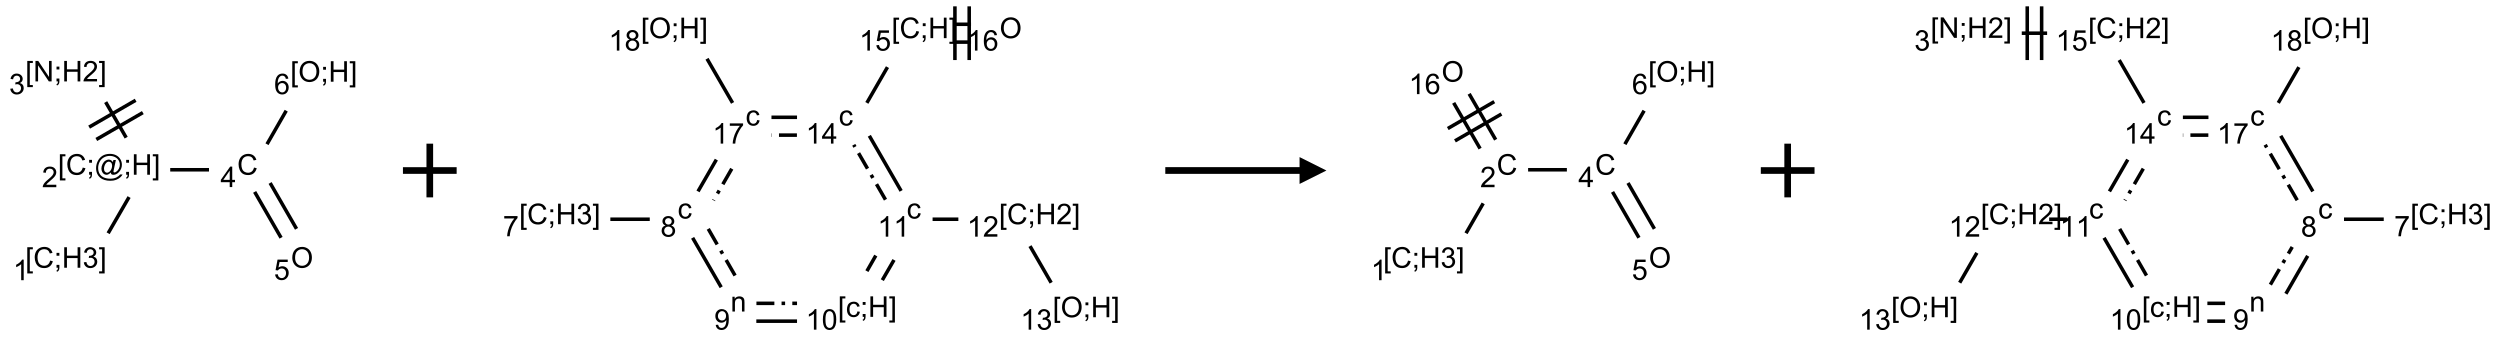 <?xml version="1.0" encoding="UTF-8"?>
<svg xmlns="http://www.w3.org/2000/svg" xmlns:xlink="http://www.w3.org/1999/xlink" width="931" height="127" viewBox="0 0 931 127">
<defs>
<g>
<g id="glyph-0-0">
<path d="M 1.332 0 L 1.332 -6.668 L 6.668 -6.668 L 6.668 0 Z M 1.5 -0.168 L 6.5 -0.168 L 6.5 -6.5 L 1.5 -6.5 Z M 1.5 -0.168 "/>
</g>
<g id="glyph-0-1">
<path d="M 0.723 2.121 L 0.723 -7.637 L 2.793 -7.637 L 2.793 -6.859 L 1.66 -6.859 L 1.66 1.344 L 2.793 1.344 L 2.793 2.121 Z M 0.723 2.121 "/>
</g>
<g id="glyph-0-2">
<path d="M 6.27 -2.676 L 7.281 -2.422 C 7.07 -1.594 6.688 -0.961 6.137 -0.523 C 5.586 -0.086 4.914 0.129 4.121 0.129 C 3.297 0.129 2.629 -0.039 2.113 -0.371 C 1.598 -0.707 1.203 -1.191 0.934 -1.828 C 0.664 -2.465 0.531 -3.145 0.531 -3.875 C 0.531 -4.672 0.684 -5.363 0.988 -5.957 C 1.293 -6.547 1.723 -6.996 2.285 -7.305 C 2.844 -7.613 3.461 -7.766 4.137 -7.766 C 4.898 -7.766 5.543 -7.57 6.062 -7.184 C 6.582 -6.793 6.945 -6.246 7.152 -5.543 L 6.156 -5.309 C 5.98 -5.863 5.723 -6.266 5.387 -6.52 C 5.051 -6.773 4.625 -6.902 4.113 -6.902 C 3.527 -6.902 3.039 -6.762 2.645 -6.48 C 2.25 -6.199 1.973 -5.82 1.812 -5.348 C 1.652 -4.871 1.574 -4.383 1.574 -3.879 C 1.574 -3.23 1.668 -2.664 1.855 -2.18 C 2.047 -1.695 2.34 -1.332 2.738 -1.094 C 3.137 -0.855 3.57 -0.734 4.035 -0.734 C 4.602 -0.734 5.082 -0.898 5.473 -1.223 C 5.867 -1.551 6.133 -2.035 6.27 -2.676 Z M 6.27 -2.676 "/>
</g>
<g id="glyph-0-3">
<path d="M 0.949 -4.465 L 0.949 -5.531 L 2.016 -5.531 L 2.016 -4.465 Z M 0.949 0 L 0.949 -1.066 L 2.016 -1.066 L 2.016 0 C 2.016 0.391 1.945 0.711 1.809 0.949 C 1.668 1.191 1.449 1.379 1.145 1.512 L 0.887 1.109 C 1.082 1.023 1.23 0.895 1.324 0.727 C 1.418 0.559 1.469 0.316 1.48 0 Z M 0.949 0 "/>
</g>
<g id="glyph-0-4">
<path d="M 0.855 0 L 0.855 -7.637 L 1.863 -7.637 L 1.863 -4.5 L 5.832 -4.5 L 5.832 -7.637 L 6.844 -7.637 L 6.844 0 L 5.832 0 L 5.832 -3.598 L 1.863 -3.598 L 1.863 0 Z M 0.855 0 "/>
</g>
<g id="glyph-0-5">
<path d="M 0.449 -2.016 L 1.387 -2.141 C 1.492 -1.609 1.676 -1.227 1.934 -0.992 C 2.191 -0.758 2.508 -0.641 2.879 -0.641 C 3.32 -0.641 3.695 -0.793 3.996 -1.098 C 4.301 -1.402 4.453 -1.781 4.453 -2.234 C 4.453 -2.664 4.312 -3.02 4.031 -3.301 C 3.75 -3.578 3.391 -3.719 2.957 -3.719 C 2.781 -3.719 2.562 -3.684 2.297 -3.613 L 2.402 -4.438 C 2.465 -4.43 2.516 -4.426 2.551 -4.426 C 2.949 -4.426 3.312 -4.531 3.629 -4.738 C 3.949 -4.949 4.109 -5.27 4.109 -5.703 C 4.109 -6.047 3.992 -6.332 3.762 -6.559 C 3.527 -6.785 3.227 -6.895 2.859 -6.895 C 2.496 -6.895 2.191 -6.781 1.949 -6.551 C 1.707 -6.324 1.547 -5.98 1.48 -5.52 L 0.543 -5.688 C 0.656 -6.316 0.918 -6.805 1.324 -7.148 C 1.73 -7.492 2.234 -7.668 2.84 -7.668 C 3.254 -7.668 3.641 -7.578 3.988 -7.398 C 4.34 -7.219 4.609 -6.977 4.793 -6.668 C 4.98 -6.359 5.074 -6.031 5.074 -5.684 C 5.074 -5.352 4.984 -5.051 4.809 -4.781 C 4.629 -4.512 4.367 -4.297 4.02 -4.137 C 4.473 -4.031 4.824 -3.816 5.074 -3.488 C 5.324 -3.16 5.449 -2.75 5.449 -2.254 C 5.449 -1.59 5.203 -1.023 4.719 -0.559 C 4.234 -0.098 3.617 0.137 2.875 0.137 C 2.203 0.137 1.648 -0.062 1.207 -0.465 C 0.762 -0.863 0.512 -1.379 0.449 -2.016 Z M 0.449 -2.016 "/>
</g>
<g id="glyph-0-6">
<path d="M 2.27 2.121 L 0.203 2.121 L 0.203 1.344 L 1.332 1.344 L 1.332 -6.859 L 0.203 -6.859 L 0.203 -7.637 L 2.27 -7.637 Z M 2.27 2.121 "/>
</g>
<g id="glyph-0-7">
<path d="M 3.973 0 L 3.035 0 L 3.035 -5.973 C 2.809 -5.758 2.516 -5.543 2.148 -5.328 C 1.781 -5.113 1.453 -4.953 1.16 -4.844 L 1.16 -5.75 C 1.684 -5.996 2.145 -6.297 2.535 -6.645 C 2.93 -6.996 3.207 -7.336 3.371 -7.668 L 3.973 -7.668 Z M 3.973 0 "/>
</g>
<g id="glyph-0-8">
<path d="M 6.047 -0.848 C 5.82 -0.59 5.57 -0.379 5.289 -0.223 C 5.008 -0.062 4.73 0.016 4.449 0.016 C 4.141 0.016 3.84 -0.074 3.547 -0.254 C 3.254 -0.434 3.02 -0.715 2.836 -1.09 C 2.652 -1.465 2.562 -1.875 2.562 -2.324 C 2.562 -2.875 2.703 -3.43 2.988 -3.98 C 3.27 -4.535 3.621 -4.953 4.043 -5.23 C 4.461 -5.508 4.871 -5.645 5.266 -5.645 C 5.566 -5.645 5.855 -5.566 6.129 -5.41 C 6.402 -5.25 6.641 -5.012 6.84 -4.688 L 7.016 -5.496 L 7.949 -5.496 L 7.199 -2 C 7.094 -1.516 7.043 -1.246 7.043 -1.191 C 7.043 -1.098 7.078 -1.02 7.148 -0.949 C 7.219 -0.883 7.305 -0.848 7.406 -0.848 C 7.59 -0.848 7.832 -0.953 8.129 -1.168 C 8.527 -1.445 8.84 -1.816 9.07 -2.285 C 9.301 -2.75 9.418 -3.234 9.418 -3.73 C 9.418 -4.309 9.27 -4.852 8.973 -5.355 C 8.676 -5.859 8.23 -6.262 7.645 -6.562 C 7.055 -6.863 6.406 -7.016 5.691 -7.016 C 4.879 -7.016 4.137 -6.824 3.465 -6.445 C 2.793 -6.066 2.273 -5.52 1.902 -4.809 C 1.535 -4.098 1.348 -3.34 1.348 -2.527 C 1.348 -1.676 1.535 -0.941 1.902 -0.328 C 2.273 0.285 2.809 0.742 3.508 1.035 C 4.207 1.328 4.984 1.473 5.832 1.473 C 6.742 1.473 7.504 1.32 8.121 1.016 C 8.734 0.711 9.195 0.34 9.5 -0.098 L 10.441 -0.098 C 10.266 0.266 9.961 0.637 9.531 1.016 C 9.102 1.395 8.59 1.695 7.996 1.914 C 7.402 2.133 6.688 2.246 5.848 2.246 C 5.078 2.246 4.367 2.145 3.715 1.949 C 3.066 1.75 2.512 1.453 2.051 1.055 C 1.594 0.656 1.25 0.199 1.016 -0.316 C 0.723 -0.973 0.578 -1.684 0.578 -2.441 C 0.578 -3.289 0.75 -4.098 1.098 -4.863 C 1.523 -5.805 2.125 -6.527 2.902 -7.027 C 3.684 -7.527 4.629 -7.777 5.738 -7.777 C 6.602 -7.777 7.375 -7.602 8.059 -7.246 C 8.746 -6.895 9.285 -6.371 9.684 -5.672 C 10.02 -5.07 10.188 -4.418 10.188 -3.715 C 10.188 -2.707 9.832 -1.812 9.125 -1.031 C 8.492 -0.328 7.801 0.02 7.051 0.02 C 6.812 0.02 6.617 -0.016 6.473 -0.09 C 6.324 -0.16 6.215 -0.266 6.145 -0.402 C 6.102 -0.488 6.066 -0.637 6.047 -0.848 Z M 3.527 -2.262 C 3.527 -1.785 3.641 -1.414 3.863 -1.152 C 4.09 -0.887 4.348 -0.754 4.641 -0.754 C 4.836 -0.754 5.039 -0.812 5.254 -0.93 C 5.469 -1.047 5.676 -1.219 5.871 -1.449 C 6.066 -1.676 6.23 -1.969 6.355 -2.32 C 6.48 -2.672 6.543 -3.027 6.543 -3.379 C 6.543 -3.852 6.426 -4.219 6.191 -4.48 C 5.957 -4.738 5.672 -4.871 5.332 -4.871 C 5.109 -4.871 4.902 -4.812 4.707 -4.699 C 4.512 -4.586 4.32 -4.406 4.137 -4.156 C 3.953 -3.906 3.805 -3.602 3.691 -3.246 C 3.582 -2.887 3.527 -2.559 3.527 -2.262 Z M 3.527 -2.262 "/>
</g>
<g id="glyph-0-9">
<path d="M 5.371 -0.902 L 5.371 0 L 0.324 0 C 0.316 -0.227 0.352 -0.441 0.434 -0.652 C 0.562 -0.996 0.766 -1.332 1.051 -1.668 C 1.332 -2 1.742 -2.387 2.277 -2.824 C 3.105 -3.504 3.668 -4.043 3.957 -4.441 C 4.25 -4.84 4.395 -5.215 4.395 -5.566 C 4.395 -5.938 4.262 -6.254 3.996 -6.508 C 3.73 -6.762 3.387 -6.891 2.957 -6.891 C 2.508 -6.891 2.145 -6.754 1.875 -6.484 C 1.605 -6.215 1.469 -5.84 1.465 -5.359 L 0.5 -5.457 C 0.566 -6.176 0.812 -6.727 1.246 -7.102 C 1.676 -7.477 2.254 -7.668 2.98 -7.668 C 3.711 -7.668 4.293 -7.465 4.719 -7.059 C 5.145 -6.652 5.359 -6.148 5.359 -5.547 C 5.359 -5.242 5.297 -4.941 5.172 -4.645 C 5.047 -4.352 4.84 -4.039 4.551 -3.715 C 4.262 -3.387 3.777 -2.938 3.105 -2.371 C 2.543 -1.898 2.18 -1.578 2.02 -1.41 C 1.859 -1.242 1.73 -1.07 1.625 -0.902 Z M 5.371 -0.902 "/>
</g>
<g id="glyph-0-10">
<path d="M 0.812 0 L 0.812 -7.637 L 1.848 -7.637 L 5.859 -1.641 L 5.859 -7.637 L 6.828 -7.637 L 6.828 0 L 5.793 0 L 1.781 -6 L 1.781 0 Z M 0.812 0 "/>
</g>
<g id="glyph-0-11">
<path d="M 3.449 0 L 3.449 -1.828 L 0.137 -1.828 L 0.137 -2.688 L 3.621 -7.637 L 4.387 -7.637 L 4.387 -2.688 L 5.418 -2.688 L 5.418 -1.828 L 4.387 -1.828 L 4.387 0 Z M 3.449 -2.688 L 3.449 -6.129 L 1.059 -2.688 Z M 3.449 -2.688 "/>
</g>
<g id="glyph-0-12">
<path d="M 0.516 -3.719 C 0.516 -4.984 0.855 -5.977 1.535 -6.695 C 2.215 -7.414 3.094 -7.77 4.172 -7.77 C 4.875 -7.77 5.512 -7.602 6.078 -7.266 C 6.645 -6.93 7.074 -6.461 7.371 -5.855 C 7.668 -5.254 7.816 -4.57 7.816 -3.809 C 7.816 -3.035 7.66 -2.34 7.348 -1.73 C 7.035 -1.117 6.594 -0.656 6.02 -0.34 C 5.449 -0.027 4.828 0.129 4.168 0.129 C 3.449 0.129 2.805 -0.043 2.238 -0.391 C 1.672 -0.738 1.246 -1.211 0.953 -1.812 C 0.66 -2.414 0.516 -3.047 0.516 -3.719 Z M 1.559 -3.703 C 1.559 -2.781 1.805 -2.059 2.301 -1.527 C 2.793 -1 3.414 -0.734 4.16 -0.734 C 4.922 -0.734 5.547 -1 6.039 -1.535 C 6.531 -2.07 6.777 -2.828 6.777 -3.812 C 6.777 -4.434 6.672 -4.977 6.461 -5.441 C 6.25 -5.902 5.945 -6.262 5.539 -6.52 C 5.133 -6.773 4.68 -6.902 4.176 -6.902 C 3.461 -6.902 2.848 -6.656 2.332 -6.164 C 1.816 -5.672 1.559 -4.852 1.559 -3.703 Z M 1.559 -3.703 "/>
</g>
<g id="glyph-0-13">
<path d="M 0.441 -2 L 1.426 -2.082 C 1.5 -1.605 1.668 -1.242 1.934 -1.004 C 2.199 -0.762 2.52 -0.641 2.895 -0.641 C 3.348 -0.641 3.73 -0.812 4.043 -1.152 C 4.355 -1.492 4.512 -1.941 4.512 -2.504 C 4.512 -3.039 4.359 -3.461 4.059 -3.77 C 3.758 -4.078 3.367 -4.234 2.879 -4.234 C 2.578 -4.234 2.305 -4.164 2.062 -4.027 C 1.82 -3.891 1.629 -3.715 1.488 -3.496 L 0.609 -3.609 L 1.348 -7.531 L 5.145 -7.531 L 5.145 -6.637 L 2.098 -6.637 L 1.688 -4.582 C 2.145 -4.902 2.625 -5.062 3.129 -5.062 C 3.797 -5.062 4.359 -4.832 4.816 -4.371 C 5.277 -3.91 5.504 -3.312 5.504 -2.59 C 5.504 -1.898 5.305 -1.301 4.902 -0.797 C 4.41 -0.18 3.742 0.129 2.895 0.129 C 2.199 0.129 1.633 -0.062 1.195 -0.453 C 0.758 -0.844 0.504 -1.359 0.441 -2 Z M 0.441 -2 "/>
</g>
<g id="glyph-0-14">
<path d="M 5.309 -5.766 L 4.375 -5.691 C 4.293 -6.059 4.172 -6.328 4.02 -6.496 C 3.766 -6.762 3.453 -6.895 3.082 -6.895 C 2.785 -6.895 2.523 -6.812 2.297 -6.645 C 2 -6.43 1.77 -6.117 1.598 -5.703 C 1.43 -5.289 1.34 -4.703 1.332 -3.938 C 1.559 -4.281 1.836 -4.535 2.16 -4.703 C 2.488 -4.871 2.828 -4.953 3.188 -4.953 C 3.812 -4.953 4.344 -4.723 4.785 -4.262 C 5.223 -3.801 5.441 -3.207 5.441 -2.48 C 5.441 -2 5.34 -1.555 5.133 -1.145 C 4.926 -0.73 4.641 -0.418 4.281 -0.199 C 3.922 0.02 3.512 0.129 3.051 0.129 C 2.27 0.129 1.633 -0.156 1.141 -0.73 C 0.648 -1.305 0.402 -2.254 0.402 -3.574 C 0.402 -5.051 0.672 -6.121 1.219 -6.793 C 1.695 -7.375 2.336 -7.668 3.141 -7.668 C 3.742 -7.668 4.234 -7.5 4.617 -7.16 C 5 -6.824 5.23 -6.359 5.309 -5.766 Z M 1.48 -2.473 C 1.48 -2.152 1.547 -1.844 1.684 -1.547 C 1.82 -1.25 2.016 -1.027 2.262 -0.871 C 2.508 -0.719 2.766 -0.641 3.035 -0.641 C 3.434 -0.641 3.773 -0.801 4.059 -1.121 C 4.344 -1.441 4.484 -1.875 4.484 -2.422 C 4.484 -2.949 4.344 -3.367 4.062 -3.668 C 3.781 -3.973 3.426 -4.125 3 -4.125 C 2.578 -4.125 2.219 -3.973 1.922 -3.668 C 1.625 -3.363 1.48 -2.969 1.48 -2.473 Z M 1.48 -2.473 "/>
</g>
<g id="glyph-0-15">
<path d="M 0.504 -6.637 L 0.504 -7.535 L 5.449 -7.535 L 5.449 -6.809 C 4.961 -6.289 4.48 -5.602 4.004 -4.746 C 3.527 -3.887 3.156 -3.004 2.895 -2.098 C 2.707 -1.461 2.59 -0.762 2.535 0 L 1.574 0 C 1.582 -0.602 1.703 -1.328 1.926 -2.176 C 2.152 -3.027 2.477 -3.848 2.898 -4.637 C 3.32 -5.426 3.77 -6.094 4.246 -6.637 Z M 0.504 -6.637 "/>
</g>
<g id="glyph-0-16">
<path d="M 4.312 -2.027 L 5.234 -1.906 C 5.133 -1.27 4.875 -0.773 4.461 -0.414 C 4.047 -0.055 3.535 0.125 2.934 0.125 C 2.176 0.125 1.566 -0.121 1.105 -0.617 C 0.645 -1.113 0.418 -1.82 0.418 -2.746 C 0.418 -3.344 0.516 -3.863 0.715 -4.312 C 0.91 -4.762 1.211 -5.098 1.617 -5.32 C 2.023 -5.543 2.461 -5.656 2.938 -5.656 C 3.539 -5.656 4.031 -5.504 4.41 -5.199 C 4.793 -4.895 5.039 -4.465 5.145 -3.906 L 4.234 -3.766 C 4.148 -4.137 3.992 -4.418 3.773 -4.605 C 3.555 -4.793 3.285 -4.887 2.973 -4.887 C 2.5 -4.887 2.117 -4.715 1.824 -4.379 C 1.527 -4.039 1.379 -3.504 1.379 -2.77 C 1.379 -2.027 1.523 -1.488 1.809 -1.152 C 2.094 -0.816 2.465 -0.645 2.922 -0.645 C 3.289 -0.645 3.598 -0.758 3.844 -0.984 C 4.09 -1.211 4.246 -1.559 4.312 -2.027 Z M 4.312 -2.027 "/>
</g>
<g id="glyph-0-17">
<path d="M 1.887 -4.141 C 1.496 -4.281 1.207 -4.484 1.02 -4.75 C 0.832 -5.016 0.738 -5.328 0.738 -5.699 C 0.738 -6.254 0.938 -6.719 1.34 -7.098 C 1.738 -7.477 2.27 -7.668 2.934 -7.668 C 3.598 -7.668 4.137 -7.473 4.543 -7.086 C 4.949 -6.699 5.152 -6.227 5.152 -5.672 C 5.152 -5.316 5.059 -5.008 4.871 -4.746 C 4.688 -4.484 4.406 -4.281 4.027 -4.141 C 4.496 -3.988 4.852 -3.742 5.098 -3.402 C 5.34 -3.062 5.465 -2.656 5.465 -2.184 C 5.465 -1.531 5.234 -0.98 4.77 -0.535 C 4.309 -0.09 3.703 0.129 2.949 0.129 C 2.195 0.129 1.586 -0.094 1.125 -0.539 C 0.664 -0.984 0.434 -1.543 0.434 -2.207 C 0.434 -2.703 0.559 -3.121 0.809 -3.457 C 1.062 -3.793 1.422 -4.02 1.887 -4.141 Z M 1.699 -5.73 C 1.699 -5.367 1.812 -5.074 2.047 -4.844 C 2.281 -4.613 2.582 -4.5 2.953 -4.5 C 3.312 -4.5 3.609 -4.613 3.84 -4.84 C 4.07 -5.066 4.188 -5.348 4.188 -5.676 C 4.188 -6.02 4.07 -6.309 3.832 -6.543 C 3.594 -6.777 3.297 -6.895 2.941 -6.895 C 2.586 -6.895 2.289 -6.781 2.051 -6.551 C 1.816 -6.324 1.699 -6.047 1.699 -5.73 Z M 1.395 -2.203 C 1.395 -1.938 1.461 -1.676 1.586 -1.426 C 1.711 -1.176 1.902 -0.984 2.152 -0.848 C 2.402 -0.711 2.672 -0.641 2.957 -0.641 C 3.406 -0.641 3.777 -0.785 4.066 -1.074 C 4.359 -1.363 4.504 -1.727 4.504 -2.172 C 4.504 -2.625 4.355 -2.996 4.055 -3.293 C 3.754 -3.586 3.379 -3.734 2.926 -3.734 C 2.484 -3.734 2.121 -3.59 1.832 -3.297 C 1.543 -3.004 1.395 -2.641 1.395 -2.203 Z M 1.395 -2.203 "/>
</g>
<g id="glyph-0-18">
<path d="M 0.703 0 L 0.703 -5.531 L 1.547 -5.531 L 1.547 -4.746 C 1.953 -5.352 2.539 -5.656 3.309 -5.656 C 3.641 -5.656 3.945 -5.598 4.227 -5.477 C 4.508 -5.355 4.715 -5.199 4.855 -5.004 C 4.992 -4.809 5.09 -4.578 5.145 -4.312 C 5.18 -4.141 5.199 -3.836 5.199 -3.402 L 5.199 0 L 4.262 0 L 4.262 -3.363 C 4.262 -3.746 4.223 -4.031 4.152 -4.223 C 4.078 -4.41 3.949 -4.562 3.762 -4.676 C 3.578 -4.789 3.359 -4.844 3.109 -4.844 C 2.711 -4.844 2.367 -4.719 2.074 -4.465 C 1.785 -4.211 1.641 -3.73 1.641 -3.02 L 1.641 0 Z M 0.703 0 "/>
</g>
<g id="glyph-0-19">
<path d="M 0.582 -1.766 L 1.484 -1.848 C 1.562 -1.426 1.707 -1.117 1.922 -0.926 C 2.137 -0.734 2.414 -0.641 2.75 -0.641 C 3.039 -0.641 3.289 -0.707 3.508 -0.84 C 3.727 -0.973 3.902 -1.148 4.043 -1.367 C 4.18 -1.586 4.297 -1.887 4.391 -2.262 C 4.484 -2.637 4.531 -3.016 4.531 -3.406 C 4.531 -3.449 4.531 -3.512 4.527 -3.594 C 4.34 -3.297 4.082 -3.055 3.758 -2.867 C 3.434 -2.68 3.082 -2.59 2.703 -2.59 C 2.07 -2.59 1.535 -2.816 1.098 -3.277 C 0.66 -3.734 0.441 -4.34 0.441 -5.09 C 0.441 -5.863 0.672 -6.484 1.129 -6.957 C 1.586 -7.43 2.156 -7.668 2.844 -7.668 C 3.34 -7.668 3.793 -7.531 4.207 -7.266 C 4.617 -7 4.93 -6.617 5.145 -6.121 C 5.355 -5.629 5.465 -4.91 5.465 -3.973 C 5.465 -2.996 5.359 -2.223 5.145 -1.645 C 4.934 -1.066 4.617 -0.625 4.199 -0.324 C 3.781 -0.02 3.293 0.129 2.73 0.129 C 2.133 0.129 1.645 -0.035 1.266 -0.367 C 0.887 -0.699 0.66 -1.164 0.582 -1.766 Z M 4.422 -5.137 C 4.422 -5.676 4.277 -6.102 3.992 -6.418 C 3.707 -6.734 3.359 -6.891 2.957 -6.891 C 2.543 -6.891 2.18 -6.719 1.871 -6.379 C 1.562 -6.039 1.406 -5.598 1.406 -5.059 C 1.406 -4.57 1.555 -4.176 1.848 -3.871 C 2.141 -3.566 2.5 -3.418 2.934 -3.418 C 3.367 -3.418 3.723 -3.57 4.004 -3.871 C 4.281 -4.176 4.422 -4.598 4.422 -5.137 Z M 4.422 -5.137 "/>
</g>
<g id="glyph-0-20">
<path d="M 0.441 -3.766 C 0.441 -4.668 0.535 -5.395 0.723 -5.945 C 0.906 -6.496 1.184 -6.922 1.551 -7.219 C 1.918 -7.516 2.375 -7.668 2.934 -7.668 C 3.344 -7.668 3.703 -7.586 4.012 -7.418 C 4.32 -7.254 4.574 -7.016 4.777 -6.707 C 4.977 -6.395 5.137 -6.016 5.25 -5.57 C 5.363 -5.125 5.422 -4.523 5.422 -3.766 C 5.422 -2.871 5.328 -2.148 5.145 -1.598 C 4.961 -1.047 4.688 -0.621 4.32 -0.32 C 3.953 -0.02 3.492 0.129 2.934 0.129 C 2.195 0.129 1.617 -0.133 1.199 -0.66 C 0.695 -1.297 0.441 -2.332 0.441 -3.766 Z M 1.406 -3.766 C 1.406 -2.512 1.555 -1.68 1.848 -1.262 C 2.141 -0.848 2.5 -0.641 2.934 -0.641 C 3.363 -0.641 3.727 -0.848 4.02 -1.266 C 4.312 -1.684 4.457 -2.516 4.457 -3.766 C 4.457 -5.023 4.312 -5.859 4.02 -6.27 C 3.727 -6.684 3.359 -6.891 2.922 -6.891 C 2.492 -6.891 2.148 -6.707 1.891 -6.344 C 1.566 -5.879 1.406 -5.02 1.406 -3.766 Z M 1.406 -3.766 "/>
</g>
</g>
</defs>
<path fill="none" stroke-width="0.033" stroke-linecap="butt" stroke-linejoin="miter" stroke="rgb(0%, 0%, 0%)" stroke-opacity="1" stroke-miterlimit="10" d="M 0.159 1.457 L 0.354 1.12 " transform="matrix(40, 0, 0, 40, 33.91, 28.58)"/>
<path fill="none" stroke-width="0.033" stroke-linecap="butt" stroke-linejoin="miter" stroke="rgb(0%, 0%, 0%)" stroke-opacity="1" stroke-miterlimit="10" d="M 0.327 0.567 L 0.136 0.236 " transform="matrix(40, 0, 0, 40, 33.91, 28.58)"/>
<path fill="none" stroke-width="0.033" stroke-linecap="butt" stroke-linejoin="miter" stroke="rgb(0%, 0%, 0%)" stroke-opacity="1" stroke-miterlimit="10" d="M 0.415 0.219 L -0.018 0.469 " transform="matrix(40, 0, 0, 40, 33.91, 28.58)"/>
<path fill="none" stroke-width="0.033" stroke-linecap="butt" stroke-linejoin="miter" stroke="rgb(0%, 0%, 0%)" stroke-opacity="1" stroke-miterlimit="10" d="M 0.482 0.334 L 0.049 0.584 " transform="matrix(40, 0, 0, 40, 33.91, 28.58)"/>
<path fill="none" stroke-width="0.033" stroke-linecap="butt" stroke-linejoin="miter" stroke="rgb(0%, 0%, 0%)" stroke-opacity="1" stroke-miterlimit="10" d="M 0.737 0.866 L 1.098 0.866 " transform="matrix(40, 0, 0, 40, 33.91, 28.58)"/>
<path fill="none" stroke-width="0.033" stroke-linecap="butt" stroke-linejoin="miter" stroke="rgb(0%, 0%, 0%)" stroke-opacity="1" stroke-miterlimit="10" d="M 1.523 1.072 L 1.769 1.499 " transform="matrix(40, 0, 0, 40, 33.91, 28.58)"/>
<path fill="none" stroke-width="0.033" stroke-linecap="butt" stroke-linejoin="miter" stroke="rgb(0%, 0%, 0%)" stroke-opacity="1" stroke-miterlimit="10" d="M 1.667 0.989 L 1.913 1.416 " transform="matrix(40, 0, 0, 40, 33.91, 28.58)"/>
<path fill="none" stroke-width="0.033" stroke-linecap="butt" stroke-linejoin="miter" stroke="rgb(0%, 0%, 0%)" stroke-opacity="1" stroke-miterlimit="10" d="M 1.638 0.628 L 1.817 0.316 " transform="matrix(40, 0, 0, 40, 33.91, 28.58)"/>
<g fill="rgb(0%, 0%, 0%)" fill-opacity="1">
<use xlink:href="#glyph-0-1" x="9.434" y="99.707"/>
<use xlink:href="#glyph-0-2" x="12.397" y="99.707"/>
<use xlink:href="#glyph-0-3" x="20.1" y="99.707"/>
<use xlink:href="#glyph-0-4" x="23.064" y="99.707"/>
<use xlink:href="#glyph-0-5" x="30.767" y="99.707"/>
<use xlink:href="#glyph-0-6" x="36.699" y="99.707"/>
</g>
<g fill="rgb(0%, 0%, 0%)" fill-opacity="1">
<use xlink:href="#glyph-0-7" x="4.852" y="104.344"/>
</g>
<g fill="rgb(0%, 0%, 0%)" fill-opacity="1">
<use xlink:href="#glyph-0-1" x="21.574" y="65.074"/>
<use xlink:href="#glyph-0-2" x="24.538" y="65.074"/>
<use xlink:href="#glyph-0-3" x="32.241" y="65.074"/>
<use xlink:href="#glyph-0-8" x="35.204" y="65.074"/>
<use xlink:href="#glyph-0-3" x="46.033" y="65.074"/>
<use xlink:href="#glyph-0-4" x="48.996" y="65.074"/>
<use xlink:href="#glyph-0-6" x="56.699" y="65.074"/>
</g>
<g fill="rgb(0%, 0%, 0%)" fill-opacity="1">
<use xlink:href="#glyph-0-9" x="15.598" y="69.703"/>
</g>
<g fill="rgb(0%, 0%, 0%)" fill-opacity="1">
<use xlink:href="#glyph-0-1" x="9.434" y="30.324"/>
<use xlink:href="#glyph-0-10" x="12.397" y="30.324"/>
<use xlink:href="#glyph-0-3" x="20.1" y="30.324"/>
<use xlink:href="#glyph-0-4" x="23.064" y="30.324"/>
<use xlink:href="#glyph-0-9" x="30.767" y="30.324"/>
<use xlink:href="#glyph-0-6" x="36.699" y="30.324"/>
</g>
<g fill="rgb(0%, 0%, 0%)" fill-opacity="1">
<use xlink:href="#glyph-0-5" x="3.379" y="35.062"/>
</g>
<g fill="rgb(0%, 0%, 0%)" fill-opacity="1">
<use xlink:href="#glyph-0-2" x="88.316" y="65.066"/>
</g>
<g fill="rgb(0%, 0%, 0%)" fill-opacity="1">
<use xlink:href="#glyph-0-11" x="82.098" y="69.672"/>
</g>
<g fill="rgb(0%, 0%, 0%)" fill-opacity="1">
<use xlink:href="#glyph-0-12" x="108.332" y="99.711"/>
</g>
<g fill="rgb(0%, 0%, 0%)" fill-opacity="1">
<use xlink:href="#glyph-0-13" x="102.008" y="104.211"/>
</g>
<g fill="rgb(0%, 0%, 0%)" fill-opacity="1">
<use xlink:href="#glyph-0-1" x="108.121" y="30.43"/>
<use xlink:href="#glyph-0-12" x="111.085" y="30.43"/>
<use xlink:href="#glyph-0-3" x="119.382" y="30.43"/>
<use xlink:href="#glyph-0-4" x="122.345" y="30.43"/>
<use xlink:href="#glyph-0-6" x="130.048" y="30.43"/>
</g>
<g fill="rgb(0%, 0%, 0%)" fill-opacity="1">
<use xlink:href="#glyph-0-14" x="102.07" y="35.062"/>
</g>
<path fill="none" stroke-width="0.062" stroke-linecap="butt" stroke-linejoin="miter" stroke="rgb(0%, 0%, 0%)" stroke-opacity="1" stroke-miterlimit="10" d="M -0 0 L 0.5 0 M 0.25 -0.25 L 0.25 0.25 " transform="matrix(40, 0, 0, 40, 150.055, 63.5)"/>
<path fill="none" stroke-width="0.033" stroke-linecap="butt" stroke-linejoin="miter" stroke="rgb(0%, 0%, 0%)" stroke-opacity="1" stroke-miterlimit="10" d="M 0.237 1.732 L 0.604 1.732 " transform="matrix(40, 0, 0, 40, 217.813, 12.363)"/>
<path fill="none" stroke-width="0.033" stroke-linecap="butt" stroke-linejoin="miter" stroke="rgb(0%, 0%, 0%)" stroke-opacity="1" stroke-miterlimit="10" d="M 1.003 1.905 L 1.269 2.365 " transform="matrix(40, 0, 0, 40, 217.813, 12.363)"/>
<path fill="none" stroke-width="0.033" stroke-linecap="butt" stroke-linejoin="miter" stroke="rgb(0%, 0%, 0%)" stroke-opacity="1" stroke-dasharray="0.167 0.067 0.033 0.067" stroke-dashoffset="0.333" stroke-miterlimit="10" d="M 1.148 1.821 L 1.413 2.282 " transform="matrix(40, 0, 0, 40, 217.813, 12.363)"/>
<path fill="none" stroke-width="0.033" stroke-linecap="butt" stroke-linejoin="miter" stroke="rgb(0%, 0%, 0%)" stroke-opacity="1" stroke-miterlimit="10" d="M 1.596 2.681 L 1.975 2.681 " transform="matrix(40, 0, 0, 40, 217.813, 12.363)"/>
<path fill="none" stroke-width="0.033" stroke-linecap="butt" stroke-linejoin="miter" stroke="rgb(0%, 0%, 0%)" stroke-opacity="1" stroke-dasharray="0.167 0.067 0.033 0.067" stroke-dashoffset="0.333" stroke-miterlimit="10" d="M 1.596 2.515 L 1.975 2.515 " transform="matrix(40, 0, 0, 40, 217.813, 12.363)"/>
<path fill="none" stroke-width="0.033" stroke-linecap="butt" stroke-linejoin="miter" stroke="rgb(0%, 0%, 0%)" stroke-opacity="1" stroke-miterlimit="10" d="M 2.769 2.299 L 2.878 2.111 " transform="matrix(40, 0, 0, 40, 217.813, 12.363)"/>
<path fill="none" stroke-width="0.033" stroke-linecap="butt" stroke-linejoin="miter" stroke="rgb(0%, 0%, 0%)" stroke-opacity="1" stroke-dasharray="0.167 0.067 0.033 0.067" stroke-dashoffset="0.333" stroke-miterlimit="10" d="M 2.625 2.216 L 2.733 2.027 " transform="matrix(40, 0, 0, 40, 217.813, 12.363)"/>
<path fill="none" stroke-width="0.033" stroke-linecap="butt" stroke-linejoin="miter" stroke="rgb(0%, 0%, 0%)" stroke-opacity="1" stroke-miterlimit="10" d="M 3.237 1.732 L 3.477 1.732 " transform="matrix(40, 0, 0, 40, 217.813, 12.363)"/>
<path fill="none" stroke-width="0.033" stroke-linecap="butt" stroke-linejoin="miter" stroke="rgb(0%, 0%, 0%)" stroke-opacity="1" stroke-miterlimit="10" d="M 4.144 1.982 L 4.341 2.323 " transform="matrix(40, 0, 0, 40, 217.813, 12.363)"/>
<path fill="none" stroke-width="0.033" stroke-linecap="butt" stroke-linejoin="miter" stroke="rgb(0%, 0%, 0%)" stroke-opacity="1" stroke-miterlimit="10" d="M 2.944 1.468 L 2.648 0.955 " transform="matrix(40, 0, 0, 40, 217.813, 12.363)"/>
<path fill="none" stroke-width="0.033" stroke-linecap="butt" stroke-linejoin="miter" stroke="rgb(0%, 0%, 0%)" stroke-opacity="1" stroke-dasharray="0.167 0.067 0.033 0.067" stroke-dashoffset="0.333" stroke-miterlimit="10" d="M 2.799 1.551 L 2.503 1.039 " transform="matrix(40, 0, 0, 40, 217.813, 12.363)"/>
<path fill="none" stroke-width="0.033" stroke-linecap="butt" stroke-linejoin="miter" stroke="rgb(0%, 0%, 0%)" stroke-opacity="1" stroke-miterlimit="10" d="M 2.625 0.649 L 2.817 0.316 " transform="matrix(40, 0, 0, 40, 217.813, 12.363)"/>
<path fill="none" stroke-width="0.033" stroke-linecap="butt" stroke-linejoin="miter" stroke="rgb(0%, 0%, 0%)" stroke-opacity="1" stroke-miterlimit="10" d="M 3.428 0.083 L 3.595 0.083 " transform="matrix(40, 0, 0, 40, 217.813, 12.363)"/>
<path fill="none" stroke-width="0.033" stroke-linecap="butt" stroke-linejoin="miter" stroke="rgb(0%, 0%, 0%)" stroke-opacity="1" stroke-miterlimit="10" d="M 3.428 -0.083 L 3.595 -0.083 " transform="matrix(40, 0, 0, 40, 217.813, 12.363)"/>
<path fill="none" stroke-width="0.033" stroke-linecap="butt" stroke-linejoin="miter" stroke="rgb(0%, 0%, 0%)" stroke-opacity="1" stroke-miterlimit="10" d="M 3.578 0.25 L 3.578 -0.25 " transform="matrix(40, 0, 0, 40, 217.813, 12.363)"/>
<path fill="none" stroke-width="0.033" stroke-linecap="butt" stroke-linejoin="miter" stroke="rgb(0%, 0%, 0%)" stroke-opacity="1" stroke-miterlimit="10" d="M 3.445 0.25 L 3.445 -0.25 " transform="matrix(40, 0, 0, 40, 217.813, 12.363)"/>
<path fill="none" stroke-width="0.033" stroke-linecap="butt" stroke-linejoin="miter" stroke="rgb(0%, 0%, 0%)" stroke-opacity="1" stroke-miterlimit="10" d="M 1.975 0.783 L 1.737 0.783 " transform="matrix(40, 0, 0, 40, 217.813, 12.363)"/>
<path fill="none" stroke-width="0.033" stroke-linecap="butt" stroke-linejoin="miter" stroke="rgb(0%, 0%, 0%)" stroke-opacity="1" stroke-dasharray="0.167 0.067 0.033 0.067" stroke-dashoffset="0.333" stroke-miterlimit="10" d="M 1.975 0.949 L 1.737 0.949 " transform="matrix(40, 0, 0, 40, 217.813, 12.363)"/>
<path fill="none" stroke-width="0.033" stroke-linecap="butt" stroke-linejoin="miter" stroke="rgb(0%, 0%, 0%)" stroke-opacity="1" stroke-miterlimit="10" d="M 1.224 1.177 L 1.053 1.473 " transform="matrix(40, 0, 0, 40, 217.813, 12.363)"/>
<path fill="none" stroke-width="0.033" stroke-linecap="butt" stroke-linejoin="miter" stroke="rgb(0%, 0%, 0%)" stroke-opacity="1" stroke-dasharray="0.167 0.067 0.033 0.067" stroke-dashoffset="0.333" stroke-miterlimit="10" d="M 1.368 1.261 L 1.198 1.556 " transform="matrix(40, 0, 0, 40, 217.813, 12.363)"/>
<path fill="none" stroke-width="0.033" stroke-linecap="butt" stroke-linejoin="miter" stroke="rgb(0%, 0%, 0%)" stroke-opacity="1" stroke-miterlimit="10" d="M 1.375 0.649 L 1.137 0.238 " transform="matrix(40, 0, 0, 40, 217.813, 12.363)"/>
<g fill="rgb(0%, 0%, 0%)" fill-opacity="1">
<use xlink:href="#glyph-0-1" x="193.336" y="83.488"/>
<use xlink:href="#glyph-0-2" x="196.299" y="83.488"/>
<use xlink:href="#glyph-0-3" x="204.003" y="83.488"/>
<use xlink:href="#glyph-0-4" x="206.966" y="83.488"/>
<use xlink:href="#glyph-0-5" x="214.669" y="83.488"/>
<use xlink:href="#glyph-0-6" x="220.602" y="83.488"/>
</g>
<g fill="rgb(0%, 0%, 0%)" fill-opacity="1">
<use xlink:href="#glyph-0-15" x="187.281" y="87.996"/>
</g>
<g fill="rgb(0%, 0%, 0%)" fill-opacity="1">
<use xlink:href="#glyph-0-16" x="252.332" y="81.379"/>
</g>
<g fill="rgb(0%, 0%, 0%)" fill-opacity="1">
<use xlink:href="#glyph-0-17" x="245.953" y="88.125"/>
</g>
<g fill="rgb(0%, 0%, 0%)" fill-opacity="1">
<use xlink:href="#glyph-0-18" x="272.047" y="116.023"/>
</g>
<g fill="rgb(0%, 0%, 0%)" fill-opacity="1">
<use xlink:href="#glyph-0-19" x="265.953" y="122.766"/>
</g>
<g fill="rgb(0%, 0%, 0%)" fill-opacity="1">
<use xlink:href="#glyph-0-1" x="312.023" y="118"/>
<use xlink:href="#glyph-0-16" x="314.987" y="118"/>
<use xlink:href="#glyph-0-3" x="320.32" y="118"/>
<use xlink:href="#glyph-0-4" x="323.284" y="118"/>
<use xlink:href="#glyph-0-6" x="330.987" y="118"/>
</g>
<g fill="rgb(0%, 0%, 0%)" fill-opacity="1">
<use xlink:href="#glyph-0-7" x="300.062" y="122.766"/>
<use xlink:href="#glyph-0-20" x="305.995" y="122.766"/>
</g>
<g fill="rgb(0%, 0%, 0%)" fill-opacity="1">
<use xlink:href="#glyph-0-16" x="337.641" y="81.379"/>
</g>
<g fill="rgb(0%, 0%, 0%)" fill-opacity="1">
<use xlink:href="#glyph-0-7" x="326.816" y="88.125"/>
<use xlink:href="#glyph-0-7" x="332.749" y="88.125"/>
</g>
<g fill="rgb(0%, 0%, 0%)" fill-opacity="1">
<use xlink:href="#glyph-0-1" x="372.023" y="83.488"/>
<use xlink:href="#glyph-0-2" x="374.987" y="83.488"/>
<use xlink:href="#glyph-0-3" x="382.69" y="83.488"/>
<use xlink:href="#glyph-0-4" x="385.654" y="83.488"/>
<use xlink:href="#glyph-0-9" x="393.357" y="83.488"/>
<use xlink:href="#glyph-0-6" x="399.289" y="83.488"/>
</g>
<g fill="rgb(0%, 0%, 0%)" fill-opacity="1">
<use xlink:href="#glyph-0-7" x="360.113" y="88.125"/>
<use xlink:href="#glyph-0-9" x="366.046" y="88.125"/>
</g>
<g fill="rgb(0%, 0%, 0%)" fill-opacity="1">
<use xlink:href="#glyph-0-1" x="392.023" y="118.137"/>
<use xlink:href="#glyph-0-12" x="394.987" y="118.137"/>
<use xlink:href="#glyph-0-3" x="403.284" y="118.137"/>
<use xlink:href="#glyph-0-4" x="406.247" y="118.137"/>
<use xlink:href="#glyph-0-6" x="413.951" y="118.137"/>
</g>
<g fill="rgb(0%, 0%, 0%)" fill-opacity="1">
<use xlink:href="#glyph-0-7" x="380.035" y="122.766"/>
<use xlink:href="#glyph-0-5" x="385.967" y="122.766"/>
</g>
<g fill="rgb(0%, 0%, 0%)" fill-opacity="1">
<use xlink:href="#glyph-0-16" x="312.332" y="46.738"/>
</g>
<g fill="rgb(0%, 0%, 0%)" fill-opacity="1">
<use xlink:href="#glyph-0-7" x="300.066" y="53.484"/>
<use xlink:href="#glyph-0-11" x="305.999" y="53.484"/>
</g>
<g fill="rgb(0%, 0%, 0%)" fill-opacity="1">
<use xlink:href="#glyph-0-1" x="332.023" y="14.207"/>
<use xlink:href="#glyph-0-2" x="334.987" y="14.207"/>
<use xlink:href="#glyph-0-3" x="342.69" y="14.207"/>
<use xlink:href="#glyph-0-4" x="345.654" y="14.207"/>
<use xlink:href="#glyph-0-6" x="353.357" y="14.207"/>
</g>
<g fill="rgb(0%, 0%, 0%)" fill-opacity="1">
<use xlink:href="#glyph-0-7" x="319.977" y="18.844"/>
<use xlink:href="#glyph-0-13" x="325.909" y="18.844"/>
</g>
<g fill="rgb(0%, 0%, 0%)" fill-opacity="1">
<use xlink:href="#glyph-0-12" x="372.234" y="14.211"/>
</g>
<g fill="rgb(0%, 0%, 0%)" fill-opacity="1">
<use xlink:href="#glyph-0-7" x="360.039" y="18.844"/>
<use xlink:href="#glyph-0-14" x="365.971" y="18.844"/>
</g>
<g fill="rgb(0%, 0%, 0%)" fill-opacity="1">
<use xlink:href="#glyph-0-16" x="277.641" y="46.738"/>
</g>
<g fill="rgb(0%, 0%, 0%)" fill-opacity="1">
<use xlink:href="#glyph-0-7" x="265.344" y="53.484"/>
<use xlink:href="#glyph-0-15" x="271.276" y="53.484"/>
</g>
<g fill="rgb(0%, 0%, 0%)" fill-opacity="1">
<use xlink:href="#glyph-0-1" x="238.676" y="14.211"/>
<use xlink:href="#glyph-0-12" x="241.639" y="14.211"/>
<use xlink:href="#glyph-0-3" x="249.936" y="14.211"/>
<use xlink:href="#glyph-0-4" x="252.9" y="14.211"/>
<use xlink:href="#glyph-0-6" x="260.603" y="14.211"/>
</g>
<g fill="rgb(0%, 0%, 0%)" fill-opacity="1">
<use xlink:href="#glyph-0-7" x="226.672" y="18.844"/>
<use xlink:href="#glyph-0-17" x="232.604" y="18.844"/>
</g>
<path fill-rule="nonzero" fill="rgb(0%, 0%, 0%)" fill-opacity="1" d="M 433.957 64.75 L 483.957 64.75 L 483.957 68.5 L 493.957 63.5 L 483.957 58.5 L 483.957 62.25 L 433.957 62.25 "/>
<path fill="none" stroke-width="0.033" stroke-linecap="butt" stroke-linejoin="miter" stroke="rgb(0%, 0%, 0%)" stroke-opacity="1" stroke-miterlimit="10" d="M 0.159 1.457 L 0.319 1.179 " transform="matrix(40, 0, 0, 40, 539.586, 28.58)"/>
<path fill="none" stroke-width="0.033" stroke-linecap="butt" stroke-linejoin="miter" stroke="rgb(0%, 0%, 0%)" stroke-opacity="1" stroke-miterlimit="10" d="M 0.737 0.866 L 1.098 0.866 " transform="matrix(40, 0, 0, 40, 539.586, 28.58)"/>
<path fill="none" stroke-width="0.033" stroke-linecap="butt" stroke-linejoin="miter" stroke="rgb(0%, 0%, 0%)" stroke-opacity="1" stroke-miterlimit="10" d="M 1.523 1.072 L 1.769 1.499 " transform="matrix(40, 0, 0, 40, 539.586, 28.58)"/>
<path fill="none" stroke-width="0.033" stroke-linecap="butt" stroke-linejoin="miter" stroke="rgb(0%, 0%, 0%)" stroke-opacity="1" stroke-miterlimit="10" d="M 1.667 0.989 L 1.913 1.416 " transform="matrix(40, 0, 0, 40, 539.586, 28.58)"/>
<path fill="none" stroke-width="0.033" stroke-linecap="butt" stroke-linejoin="miter" stroke="rgb(0%, 0%, 0%)" stroke-opacity="1" stroke-miterlimit="10" d="M 1.638 0.628 L 1.817 0.316 " transform="matrix(40, 0, 0, 40, 539.586, 28.58)"/>
<path fill="none" stroke-width="0.033" stroke-linecap="butt" stroke-linejoin="miter" stroke="rgb(0%, 0%, 0%)" stroke-opacity="1" stroke-miterlimit="10" d="M 0.435 0.586 L 0.188 0.159 " transform="matrix(40, 0, 0, 40, 539.586, 28.58)"/>
<path fill="none" stroke-width="0.033" stroke-linecap="butt" stroke-linejoin="miter" stroke="rgb(0%, 0%, 0%)" stroke-opacity="1" stroke-miterlimit="10" d="M 0.29 0.669 L 0.044 0.243 " transform="matrix(40, 0, 0, 40, 539.586, 28.58)"/>
<path fill="none" stroke-width="0.033" stroke-linecap="butt" stroke-linejoin="miter" stroke="rgb(0%, 0%, 0%)" stroke-opacity="1" stroke-miterlimit="10" d="M 0.422 0.232 L -0.011 0.482 " transform="matrix(40, 0, 0, 40, 539.586, 28.58)"/>
<path fill="none" stroke-width="0.033" stroke-linecap="butt" stroke-linejoin="miter" stroke="rgb(0%, 0%, 0%)" stroke-opacity="1" stroke-miterlimit="10" d="M 0.489 0.347 L 0.056 0.597 " transform="matrix(40, 0, 0, 40, 539.586, 28.58)"/>
<g fill="rgb(0%, 0%, 0%)" fill-opacity="1">
<use xlink:href="#glyph-0-1" x="515.109" y="99.707"/>
<use xlink:href="#glyph-0-2" x="518.073" y="99.707"/>
<use xlink:href="#glyph-0-3" x="525.776" y="99.707"/>
<use xlink:href="#glyph-0-4" x="528.74" y="99.707"/>
<use xlink:href="#glyph-0-5" x="536.443" y="99.707"/>
<use xlink:href="#glyph-0-6" x="542.375" y="99.707"/>
</g>
<g fill="rgb(0%, 0%, 0%)" fill-opacity="1">
<use xlink:href="#glyph-0-7" x="510.527" y="104.344"/>
</g>
<g fill="rgb(0%, 0%, 0%)" fill-opacity="1">
<use xlink:href="#glyph-0-2" x="557.367" y="65.066"/>
</g>
<g fill="rgb(0%, 0%, 0%)" fill-opacity="1">
<use xlink:href="#glyph-0-9" x="551.195" y="69.703"/>
</g>
<g fill="rgb(0%, 0%, 0%)" fill-opacity="1">
<use xlink:href="#glyph-0-2" x="593.992" y="65.066"/>
</g>
<g fill="rgb(0%, 0%, 0%)" fill-opacity="1">
<use xlink:href="#glyph-0-11" x="587.773" y="69.672"/>
</g>
<g fill="rgb(0%, 0%, 0%)" fill-opacity="1">
<use xlink:href="#glyph-0-12" x="614.008" y="99.711"/>
</g>
<g fill="rgb(0%, 0%, 0%)" fill-opacity="1">
<use xlink:href="#glyph-0-13" x="607.684" y="104.211"/>
</g>
<g fill="rgb(0%, 0%, 0%)" fill-opacity="1">
<use xlink:href="#glyph-0-1" x="613.797" y="30.43"/>
<use xlink:href="#glyph-0-12" x="616.76" y="30.43"/>
<use xlink:href="#glyph-0-3" x="625.057" y="30.43"/>
<use xlink:href="#glyph-0-4" x="628.021" y="30.43"/>
<use xlink:href="#glyph-0-6" x="635.724" y="30.43"/>
</g>
<g fill="rgb(0%, 0%, 0%)" fill-opacity="1">
<use xlink:href="#glyph-0-14" x="607.746" y="35.062"/>
</g>
<g fill="rgb(0%, 0%, 0%)" fill-opacity="1">
<use xlink:href="#glyph-0-12" x="536.832" y="30.43"/>
</g>
<g fill="rgb(0%, 0%, 0%)" fill-opacity="1">
<use xlink:href="#glyph-0-7" x="524.637" y="35.062"/>
<use xlink:href="#glyph-0-14" x="530.569" y="35.062"/>
</g>
<path fill="none" stroke-width="0.062" stroke-linecap="butt" stroke-linejoin="miter" stroke="rgb(0%, 0%, 0%)" stroke-opacity="1" stroke-miterlimit="10" d="M -0 0 L 0.5 0 M 0.25 -0.25 L 0.25 0.25 " transform="matrix(40, 0, 0, 40, 655.73, 63.5)"/>
<path fill="none" stroke-width="0.033" stroke-linecap="butt" stroke-linejoin="miter" stroke="rgb(0%, 0%, 0%)" stroke-opacity="1" stroke-miterlimit="10" d="M 0.737 0 L 0.973 0 " transform="matrix(40, 0, 0, 40, 723.426, 12.363)"/>
<path fill="none" stroke-width="0.033" stroke-linecap="butt" stroke-linejoin="miter" stroke="rgb(0%, 0%, 0%)" stroke-opacity="1" stroke-miterlimit="10" d="M 0.922 0.25 L 0.922 -0.25 " transform="matrix(40, 0, 0, 40, 723.426, 12.363)"/>
<path fill="none" stroke-width="0.033" stroke-linecap="butt" stroke-linejoin="miter" stroke="rgb(0%, 0%, 0%)" stroke-opacity="1" stroke-miterlimit="10" d="M 0.788 0.25 L 0.788 -0.25 " transform="matrix(40, 0, 0, 40, 723.426, 12.363)"/>
<path fill="none" stroke-width="0.033" stroke-linecap="butt" stroke-linejoin="miter" stroke="rgb(0%, 0%, 0%)" stroke-opacity="1" stroke-miterlimit="10" d="M 1.644 0.25 L 1.875 0.649 " transform="matrix(40, 0, 0, 40, 723.426, 12.363)"/>
<path fill="none" stroke-width="0.033" stroke-linecap="butt" stroke-linejoin="miter" stroke="rgb(0%, 0%, 0%)" stroke-opacity="1" stroke-miterlimit="10" d="M 1.724 1.177 L 1.553 1.473 " transform="matrix(40, 0, 0, 40, 723.426, 12.363)"/>
<path fill="none" stroke-width="0.033" stroke-linecap="butt" stroke-linejoin="miter" stroke="rgb(0%, 0%, 0%)" stroke-opacity="1" stroke-dasharray="0.167 0.067 0.033 0.067" stroke-dashoffset="0.333" stroke-miterlimit="10" d="M 1.869 1.26 L 1.698 1.556 " transform="matrix(40, 0, 0, 40, 723.426, 12.363)"/>
<path fill="none" stroke-width="0.033" stroke-linecap="butt" stroke-linejoin="miter" stroke="rgb(0%, 0%, 0%)" stroke-opacity="1" stroke-miterlimit="10" d="M 1.159 1.732 L 0.992 1.732 " transform="matrix(40, 0, 0, 40, 723.426, 12.363)"/>
<path fill="none" stroke-width="0.033" stroke-linecap="butt" stroke-linejoin="miter" stroke="rgb(0%, 0%, 0%)" stroke-opacity="1" stroke-miterlimit="10" d="M 0.319 2.045 L 0.159 2.323 " transform="matrix(40, 0, 0, 40, 723.426, 12.363)"/>
<path fill="none" stroke-width="0.033" stroke-linecap="butt" stroke-linejoin="miter" stroke="rgb(0%, 0%, 0%)" stroke-opacity="1" stroke-miterlimit="10" d="M 1.503 1.905 L 1.769 2.365 " transform="matrix(40, 0, 0, 40, 723.426, 12.363)"/>
<path fill="none" stroke-width="0.033" stroke-linecap="butt" stroke-linejoin="miter" stroke="rgb(0%, 0%, 0%)" stroke-opacity="1" stroke-dasharray="0.167 0.067 0.033 0.067" stroke-dashoffset="0.333" stroke-miterlimit="10" d="M 1.648 1.821 L 1.913 2.282 " transform="matrix(40, 0, 0, 40, 723.426, 12.363)"/>
<path fill="none" stroke-width="0.033" stroke-linecap="butt" stroke-linejoin="miter" stroke="rgb(0%, 0%, 0%)" stroke-opacity="1" stroke-miterlimit="10" d="M 2.464 2.681 L 2.63 2.681 " transform="matrix(40, 0, 0, 40, 723.426, 12.363)"/>
<path fill="none" stroke-width="0.033" stroke-linecap="butt" stroke-linejoin="miter" stroke="rgb(0%, 0%, 0%)" stroke-opacity="1" stroke-dasharray="0.167 0.067 0.033 0.067" stroke-dashoffset="0.333" stroke-miterlimit="10" d="M 2.464 2.515 L 2.63 2.515 " transform="matrix(40, 0, 0, 40, 723.426, 12.363)"/>
<path fill="none" stroke-width="0.033" stroke-linecap="butt" stroke-linejoin="miter" stroke="rgb(0%, 0%, 0%)" stroke-opacity="1" stroke-miterlimit="10" d="M 3.196 2.426 L 3.399 2.073 " transform="matrix(40, 0, 0, 40, 723.426, 12.363)"/>
<path fill="none" stroke-width="0.033" stroke-linecap="butt" stroke-linejoin="miter" stroke="rgb(0%, 0%, 0%)" stroke-opacity="1" stroke-dasharray="0.167 0.067 0.033 0.067" stroke-dashoffset="0.333" stroke-miterlimit="10" d="M 3.051 2.342 L 3.255 1.99 " transform="matrix(40, 0, 0, 40, 723.426, 12.363)"/>
<path fill="none" stroke-width="0.033" stroke-linecap="butt" stroke-linejoin="miter" stroke="rgb(0%, 0%, 0%)" stroke-opacity="1" stroke-miterlimit="10" d="M 3.737 1.732 L 4.107 1.732 " transform="matrix(40, 0, 0, 40, 723.426, 12.363)"/>
<path fill="none" stroke-width="0.033" stroke-linecap="butt" stroke-linejoin="miter" stroke="rgb(0%, 0%, 0%)" stroke-opacity="1" stroke-miterlimit="10" d="M 3.447 1.473 L 3.148 0.955 " transform="matrix(40, 0, 0, 40, 723.426, 12.363)"/>
<path fill="none" stroke-width="0.033" stroke-linecap="butt" stroke-linejoin="miter" stroke="rgb(0%, 0%, 0%)" stroke-opacity="1" stroke-dasharray="0.167 0.067 0.033 0.067" stroke-dashoffset="0.333" stroke-miterlimit="10" d="M 3.302 1.556 L 3.003 1.039 " transform="matrix(40, 0, 0, 40, 723.426, 12.363)"/>
<path fill="none" stroke-width="0.033" stroke-linecap="butt" stroke-linejoin="miter" stroke="rgb(0%, 0%, 0%)" stroke-opacity="1" stroke-miterlimit="10" d="M 2.475 0.783 L 2.237 0.783 " transform="matrix(40, 0, 0, 40, 723.426, 12.363)"/>
<path fill="none" stroke-width="0.033" stroke-linecap="butt" stroke-linejoin="miter" stroke="rgb(0%, 0%, 0%)" stroke-opacity="1" stroke-dasharray="0.167 0.067 0.033 0.067" stroke-dashoffset="0.333" stroke-miterlimit="10" d="M 2.475 0.949 L 2.237 0.949 " transform="matrix(40, 0, 0, 40, 723.426, 12.363)"/>
<path fill="none" stroke-width="0.033" stroke-linecap="butt" stroke-linejoin="miter" stroke="rgb(0%, 0%, 0%)" stroke-opacity="1" stroke-miterlimit="10" d="M 3.125 0.649 L 3.317 0.316 " transform="matrix(40, 0, 0, 40, 723.426, 12.363)"/>
<g fill="rgb(0%, 0%, 0%)" fill-opacity="1">
<use xlink:href="#glyph-0-1" x="718.949" y="14.105"/>
<use xlink:href="#glyph-0-10" x="721.913" y="14.105"/>
<use xlink:href="#glyph-0-3" x="729.616" y="14.105"/>
<use xlink:href="#glyph-0-4" x="732.579" y="14.105"/>
<use xlink:href="#glyph-0-9" x="740.283" y="14.105"/>
<use xlink:href="#glyph-0-6" x="746.215" y="14.105"/>
</g>
<g fill="rgb(0%, 0%, 0%)" fill-opacity="1">
<use xlink:href="#glyph-0-5" x="712.895" y="18.844"/>
</g>
<g fill="rgb(0%, 0%, 0%)" fill-opacity="1">
<use xlink:href="#glyph-0-1" x="777.637" y="14.207"/>
<use xlink:href="#glyph-0-2" x="780.6" y="14.207"/>
<use xlink:href="#glyph-0-3" x="788.303" y="14.207"/>
<use xlink:href="#glyph-0-4" x="791.267" y="14.207"/>
<use xlink:href="#glyph-0-9" x="798.97" y="14.207"/>
<use xlink:href="#glyph-0-6" x="804.902" y="14.207"/>
</g>
<g fill="rgb(0%, 0%, 0%)" fill-opacity="1">
<use xlink:href="#glyph-0-7" x="765.59" y="18.844"/>
<use xlink:href="#glyph-0-13" x="771.522" y="18.844"/>
</g>
<g fill="rgb(0%, 0%, 0%)" fill-opacity="1">
<use xlink:href="#glyph-0-16" x="803.254" y="46.738"/>
</g>
<g fill="rgb(0%, 0%, 0%)" fill-opacity="1">
<use xlink:href="#glyph-0-7" x="790.988" y="53.484"/>
<use xlink:href="#glyph-0-11" x="796.921" y="53.484"/>
</g>
<g fill="rgb(0%, 0%, 0%)" fill-opacity="1">
<use xlink:href="#glyph-0-16" x="777.945" y="81.379"/>
</g>
<g fill="rgb(0%, 0%, 0%)" fill-opacity="1">
<use xlink:href="#glyph-0-7" x="767.121" y="88.125"/>
<use xlink:href="#glyph-0-7" x="773.053" y="88.125"/>
</g>
<g fill="rgb(0%, 0%, 0%)" fill-opacity="1">
<use xlink:href="#glyph-0-1" x="737.637" y="83.488"/>
<use xlink:href="#glyph-0-2" x="740.6" y="83.488"/>
<use xlink:href="#glyph-0-3" x="748.303" y="83.488"/>
<use xlink:href="#glyph-0-4" x="751.267" y="83.488"/>
<use xlink:href="#glyph-0-9" x="758.97" y="83.488"/>
<use xlink:href="#glyph-0-6" x="764.902" y="83.488"/>
</g>
<g fill="rgb(0%, 0%, 0%)" fill-opacity="1">
<use xlink:href="#glyph-0-7" x="725.727" y="88.125"/>
<use xlink:href="#glyph-0-9" x="731.659" y="88.125"/>
</g>
<g fill="rgb(0%, 0%, 0%)" fill-opacity="1">
<use xlink:href="#glyph-0-1" x="704.289" y="118.137"/>
<use xlink:href="#glyph-0-12" x="707.253" y="118.137"/>
<use xlink:href="#glyph-0-3" x="715.549" y="118.137"/>
<use xlink:href="#glyph-0-4" x="718.513" y="118.137"/>
<use xlink:href="#glyph-0-6" x="726.216" y="118.137"/>
</g>
<g fill="rgb(0%, 0%, 0%)" fill-opacity="1">
<use xlink:href="#glyph-0-7" x="692.301" y="122.766"/>
<use xlink:href="#glyph-0-5" x="698.233" y="122.766"/>
</g>
<g fill="rgb(0%, 0%, 0%)" fill-opacity="1">
<use xlink:href="#glyph-0-1" x="797.637" y="118"/>
<use xlink:href="#glyph-0-16" x="800.6" y="118"/>
<use xlink:href="#glyph-0-3" x="805.934" y="118"/>
<use xlink:href="#glyph-0-4" x="808.897" y="118"/>
<use xlink:href="#glyph-0-6" x="816.6" y="118"/>
</g>
<g fill="rgb(0%, 0%, 0%)" fill-opacity="1">
<use xlink:href="#glyph-0-7" x="785.676" y="122.766"/>
<use xlink:href="#glyph-0-20" x="791.608" y="122.766"/>
</g>
<g fill="rgb(0%, 0%, 0%)" fill-opacity="1">
<use xlink:href="#glyph-0-18" x="837.66" y="116.023"/>
</g>
<g fill="rgb(0%, 0%, 0%)" fill-opacity="1">
<use xlink:href="#glyph-0-19" x="831.566" y="122.766"/>
</g>
<g fill="rgb(0%, 0%, 0%)" fill-opacity="1">
<use xlink:href="#glyph-0-16" x="863.254" y="81.379"/>
</g>
<g fill="rgb(0%, 0%, 0%)" fill-opacity="1">
<use xlink:href="#glyph-0-17" x="856.875" y="88.125"/>
</g>
<g fill="rgb(0%, 0%, 0%)" fill-opacity="1">
<use xlink:href="#glyph-0-1" x="897.637" y="83.488"/>
<use xlink:href="#glyph-0-2" x="900.6" y="83.488"/>
<use xlink:href="#glyph-0-3" x="908.303" y="83.488"/>
<use xlink:href="#glyph-0-4" x="911.267" y="83.488"/>
<use xlink:href="#glyph-0-5" x="918.97" y="83.488"/>
<use xlink:href="#glyph-0-6" x="924.902" y="83.488"/>
</g>
<g fill="rgb(0%, 0%, 0%)" fill-opacity="1">
<use xlink:href="#glyph-0-15" x="891.582" y="87.996"/>
</g>
<g fill="rgb(0%, 0%, 0%)" fill-opacity="1">
<use xlink:href="#glyph-0-16" x="837.945" y="46.738"/>
</g>
<g fill="rgb(0%, 0%, 0%)" fill-opacity="1">
<use xlink:href="#glyph-0-7" x="825.648" y="53.484"/>
<use xlink:href="#glyph-0-15" x="831.581" y="53.484"/>
</g>
<g fill="rgb(0%, 0%, 0%)" fill-opacity="1">
<use xlink:href="#glyph-0-1" x="857.637" y="14.211"/>
<use xlink:href="#glyph-0-12" x="860.6" y="14.211"/>
<use xlink:href="#glyph-0-3" x="868.897" y="14.211"/>
<use xlink:href="#glyph-0-4" x="871.861" y="14.211"/>
<use xlink:href="#glyph-0-6" x="879.564" y="14.211"/>
</g>
<g fill="rgb(0%, 0%, 0%)" fill-opacity="1">
<use xlink:href="#glyph-0-7" x="845.633" y="18.844"/>
<use xlink:href="#glyph-0-17" x="851.565" y="18.844"/>
</g>
</svg>
